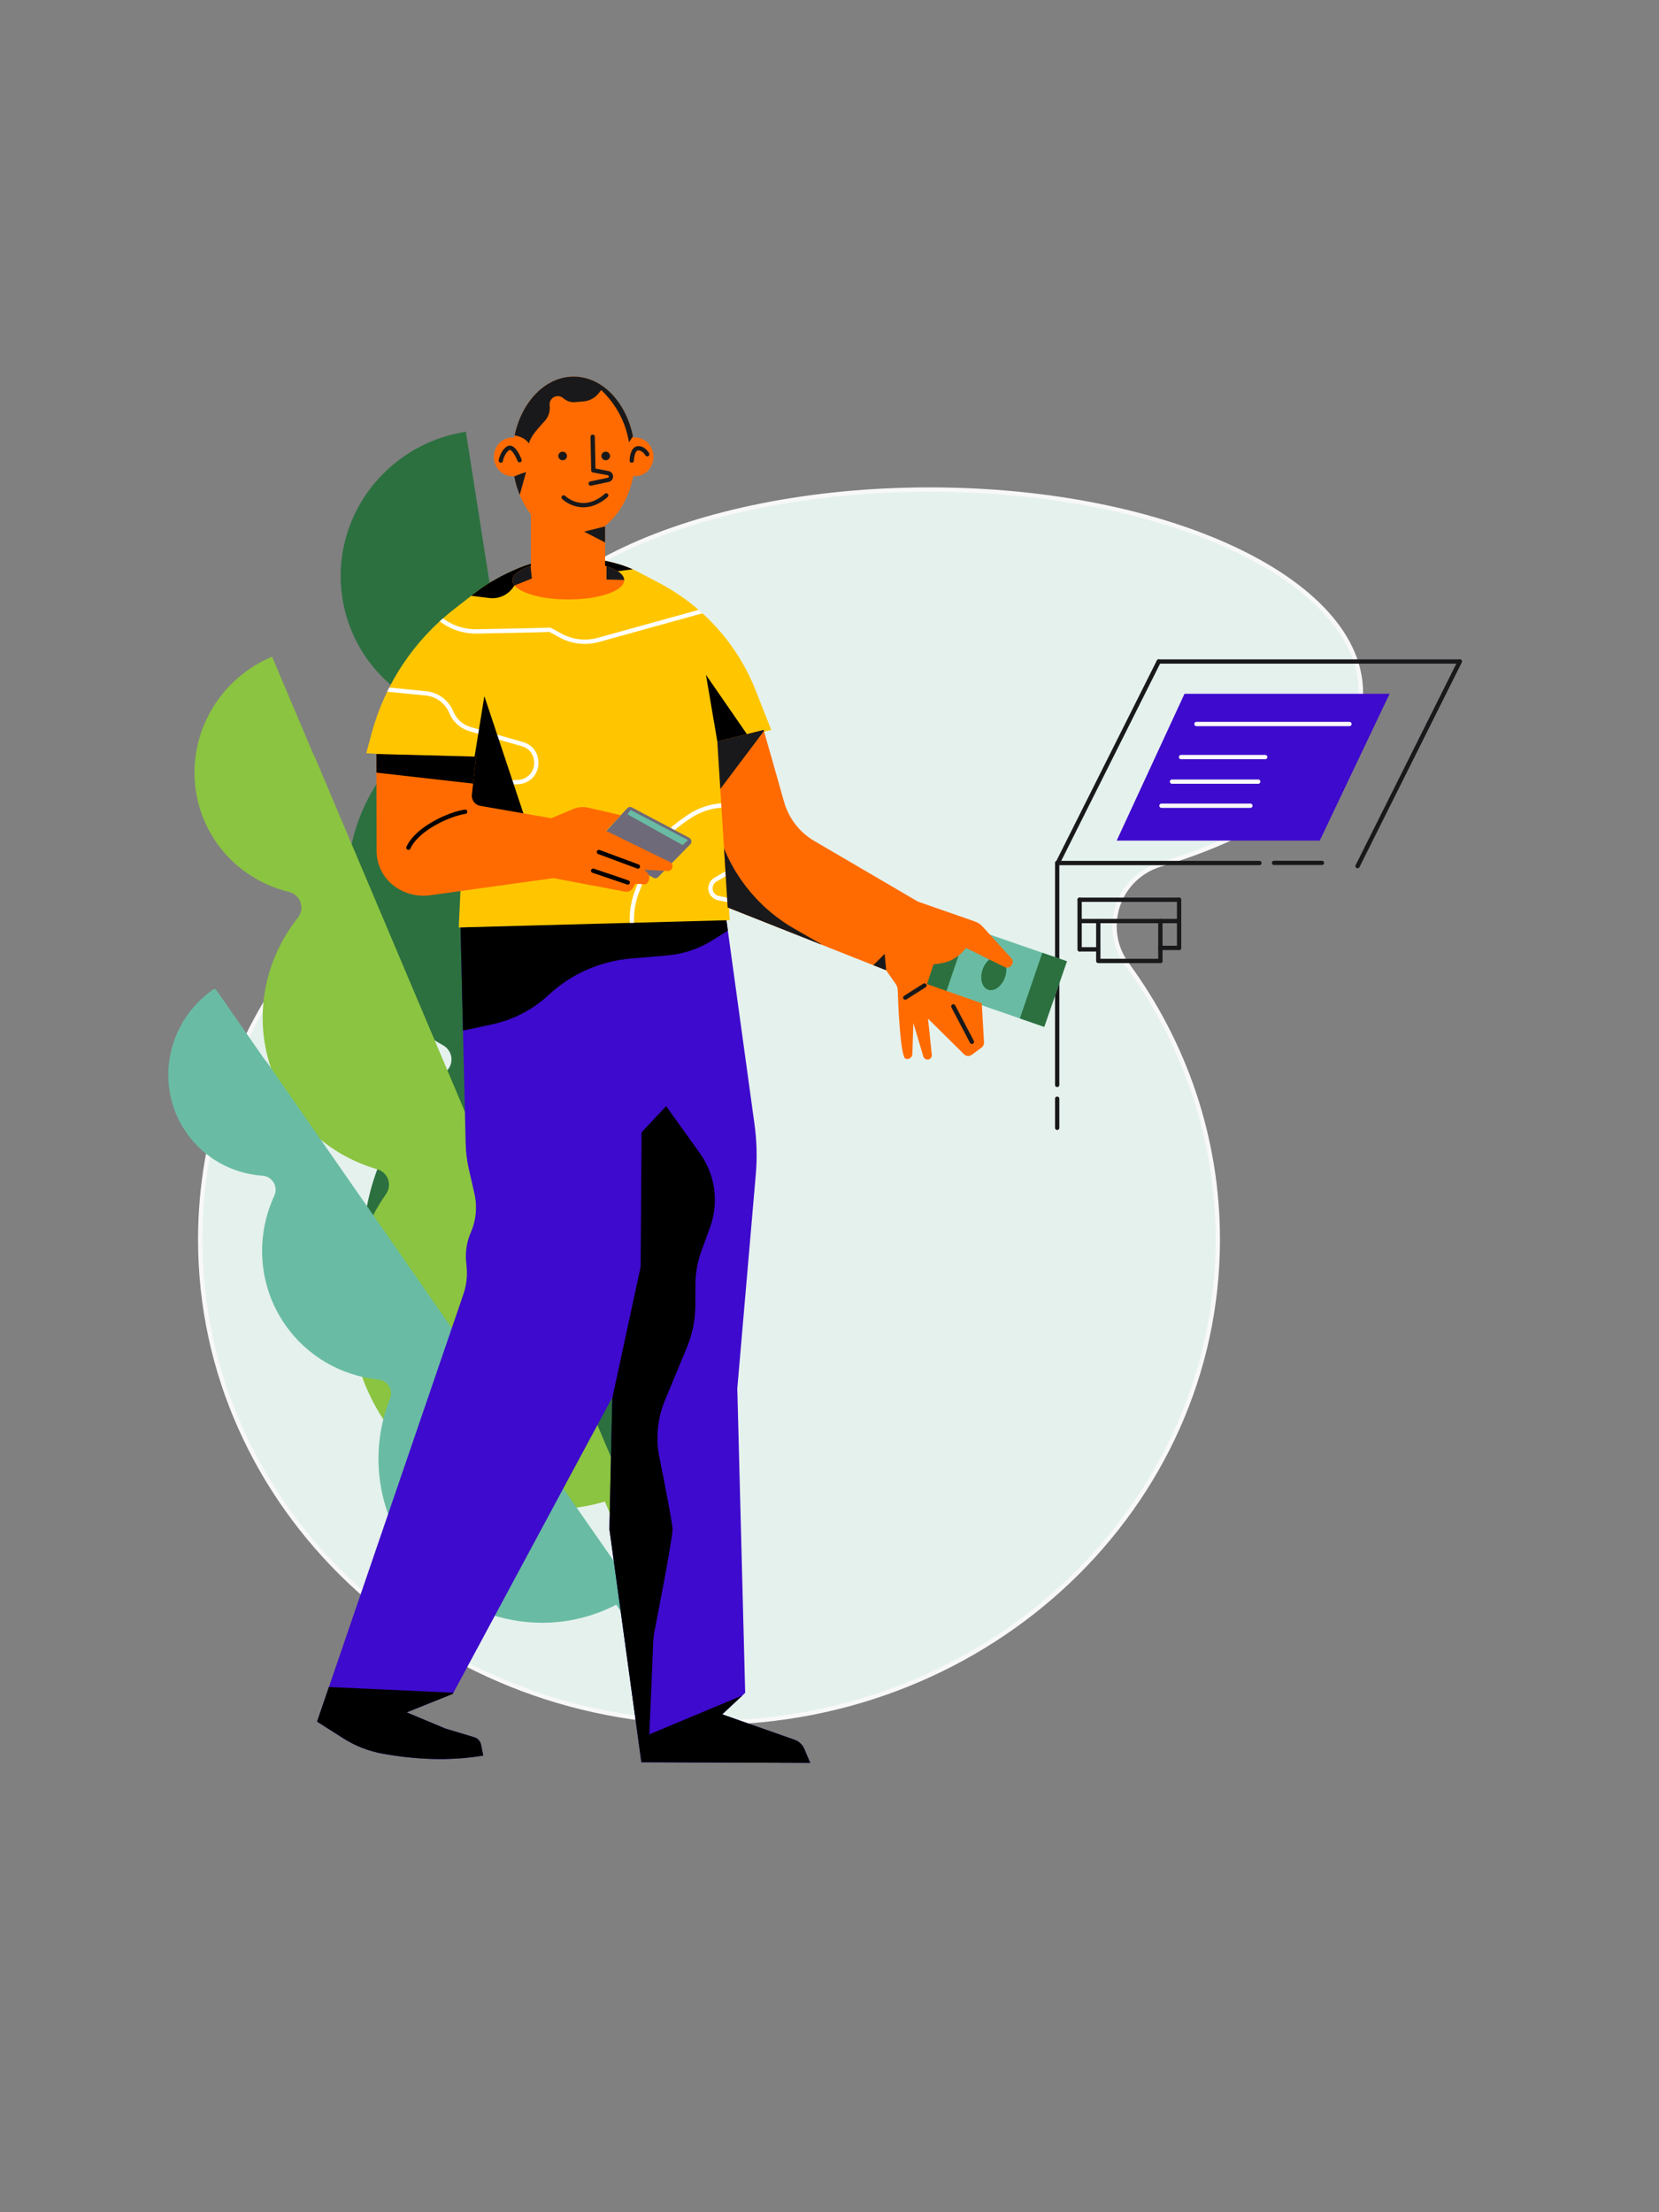 <?xml version="1.0" encoding="UTF-8" standalone="no"?>
<!DOCTYPE svg PUBLIC "-//W3C//DTD SVG 1.1//EN" "http://www.w3.org/Graphics/SVG/1.1/DTD/svg11.dtd">
<svg width="100%" height="100%" viewBox="0 0 1536 2048" version="1.1" xmlns="http://www.w3.org/2000/svg" xmlns:xlink="http://www.w3.org/1999/xlink" xml:space="preserve" xmlns:serif="http://www.serif.com/" style="fill-rule:evenodd;clip-rule:evenodd;stroke-linecap:round;stroke-linejoin:round;stroke-miterlimit:1.5;">
    <rect x="0" y="0" width="1536" height="2048" fill="#808080" stroke="none"/>
    <g transform="matrix(1,0,0,1,-7.084,-113.989)">
        <g id="Слой1">
            <path d="M509.637,838.815C483.156,813.664 468.266,785.333 468.266,755.376C468.266,651.515 647.245,567.194 867.697,567.194C1088.15,567.194 1267.13,651.515 1267.13,755.376C1267.13,822.219 1192.99,880.97 1081.38,914.357C1062.84,919.941 1048.17,934.18 1042.04,952.542C1035.9,970.904 1039.07,991.101 1050.53,1006.7C1103.53,1079.02 1134.6,1166.88 1134.6,1261.58C1134.6,1508.4 923.515,1708.79 663.522,1708.79C403.528,1708.79 192.447,1508.4 192.447,1261.58C192.447,1065.9 325.111,899.414 509.637,838.815Z" style="fill:rgb(229,241,237);stroke:rgb(248,248,249);stroke-width:4px;"/>
        </g>
    </g>
    <g transform="matrix(1.153,0,0,1.153,-193.536,80.664)">
        <g transform="matrix(0.988,-0.155,0.155,0.988,83.237,10.065)">
            <path d="M411.808,567.853L411.808,567.853L411.808,850.674L411.808,850.674L411.808,1188.63C309.055,1188.63 225.757,1104.54 225.757,1000.8C225.757,932.384 261.987,872.511 316.134,839.67C319.811,837.482 322.168,833.617 322.429,829.347C322.691,825.076 320.824,820.952 317.442,818.332C282.341,790.913 259.828,748.54 259.828,700.989C259.828,643.346 292.91,593.313 341.394,568.304C345.444,566.231 348.117,562.193 348.441,557.655C348.765,553.117 346.694,548.74 342.98,546.113C312.789,525.025 293.143,490.342 293.143,451.146C293.143,386.69 346.271,334.438 411.808,334.438L411.808,567.853Z" style="fill:rgb(44,112,64);"/>
            <g transform="matrix(1,0,0,0.878,-10.555,143.365)">
                <path d="M411.808,334.438L411.808,1410.72" style="fill:none;stroke:rgb(44,112,64);stroke-width:18.43px;"/>
            </g>
        </g>
        <g transform="matrix(0.787,-0.333,0.333,0.787,-49.139,331.211)">
            <path d="M411.808,567.853L411.808,567.853L411.808,850.674L411.808,850.674L411.808,1188.63C309.055,1188.63 225.757,1104.54 225.757,1000.8C225.757,933.432 260.885,874.347 313.659,841.198C317.83,838.62 320.492,834.18 320.802,829.286C321.112,824.392 319.031,819.652 315.218,816.568C281.395,789.11 259.828,747.53 259.828,700.989C259.828,644.489 291.611,595.3 338.529,569.821C343.088,567.357 346.079,562.741 346.467,557.573C346.854,552.405 344.583,547.396 340.442,544.28C311.69,523.053 293.143,489.229 293.143,451.146C293.143,386.69 346.271,334.438 411.808,334.438L411.808,567.853Z" style="fill:rgb(139,196,64);"/>
            <g transform="matrix(1,0,0,0.878,-10.555,143.365)">
                <path d="M411.808,334.438L411.808,1410.72" style="fill:none;stroke:rgb(139,196,64);stroke-width:21.57px;"/>
            </g>
        </g>
        <g transform="matrix(0.565,-0.393,0.393,0.565,-24.009,698.777)">
            <path d="M411.808,567.853L411.808,567.853L411.808,850.674L411.808,850.674L411.808,1188.63C309.055,1188.63 225.757,1104.54 225.757,1000.8C225.757,935.066 259.201,877.219 309.849,843.657C314.772,840.427 317.895,835.075 318.285,829.199C318.674,823.324 316.284,817.606 311.829,813.756C279.965,786.301 259.828,745.961 259.828,700.989C259.828,646.23 289.683,598.339 334.235,572.243C339.554,569.115 343.01,563.587 343.492,557.435C343.975,551.284 341.424,545.284 336.658,541.365C310.072,520.025 293.143,487.53 293.143,451.146C293.143,386.69 346.271,334.438 411.808,334.438L411.808,567.853Z" style="fill:rgb(105,188,163);stroke:rgb(105,188,163);stroke-width:5.04px;"/>
            <g transform="matrix(1,0,0,0.878,-10.555,143.365)">
                <path d="M411.808,334.438L411.808,1410.72" style="fill:none;stroke:rgb(105,188,163);stroke-width:26.79px;"/>
            </g>
        </g>
    </g>
    <g id="atm">
        <path d="M1166.05,798.959L979.31,798.959" style="fill:none;stroke:rgb(25,25,27);stroke-width:4px;"/>
        <path d="M979.31,798.959L1072.82,612.41" style="fill:none;stroke:rgb(25,25,27);stroke-width:4px;"/>
        <path d="M1072.82,612.41L1351.59,612.41" style="fill:none;stroke:rgb(25,25,27);stroke-width:4px;"/>
        <path d="M1351.59,612.41L1256.91,801.818" style="fill:none;stroke:rgb(25,25,27);stroke-width:4px;"/>
        <path d="M1179.6,798.827L1223.93,798.827" style="fill:none;stroke:rgb(25,25,27);stroke-width:4px;"/>
        <path d="M978.806,798.827L978.806,1004.38" style="fill:none;stroke:rgb(25,25,27);stroke-width:4px;"/>
        <path d="M978.806,1017.17L978.806,1044.09" style="fill:none;stroke:rgb(25,25,27);stroke-width:4px;"/>
        <path d="M999.571,832.941L999.571,878.912" style="fill:none;stroke:rgb(25,25,27);stroke-width:4px;"/>
        <path d="M999.571,832.941L1091.67,832.941" style="fill:none;stroke:rgb(25,25,27);stroke-width:4px;"/>
        <path d="M1091.67,832.941L1091.67,877.536" style="fill:none;stroke:rgb(25,25,27);stroke-width:4px;"/>
        <path d="M1091.67,877.536L1074.26,877.536" style="fill:none;stroke:rgb(25,25,27);stroke-width:4px;"/>
        <path d="M999.735,878.887L1015.39,878.887" style="fill:none;stroke:rgb(25,25,27);stroke-width:4px;"/>
        <path d="M1000.81,852.664L1090.67,852.664" style="fill:none;stroke:rgb(25,25,27);stroke-width:4px;"/>
        <path d="M1016.85,852.804L1016.85,889.491" style="fill:none;stroke:rgb(25,25,27);stroke-width:4px;"/>
        <path d="M1074.34,852.664L1074.34,889.613" style="fill:none;stroke:rgb(25,25,27);stroke-width:4px;"/>
        <path d="M1017,889.613L1074.34,889.613" style="fill:none;stroke:rgb(25,25,27);stroke-width:4px;"/>
        <path d="M1033.91,778.197L1221.9,778.197L1286.55,642.304L1096.67,642.304L1033.91,778.197Z" style="fill:rgb(62,10,205);"/>
        <path d="M1107.76,670.268L1249.4,670.268" style="fill:none;stroke:rgb(248,248,249);stroke-width:4px;"/>
        <path d="M1093.47,700.875L1171.4,700.875" style="fill:none;stroke:rgb(248,248,249);stroke-width:4px;"/>
        <path d="M1085.1,723.617L1164.95,723.617" style="fill:none;stroke:rgb(248,248,249);stroke-width:4px;"/>
        <path d="M1075.37,745.915L1157.69,745.915" style="fill:none;stroke:rgb(248,248,249);stroke-width:4px;"/>
    </g>
    <g id="мужчина">
        <path d="M426.405,858.605L672.319,850.131C672.319,850.131 690.981,985.749 698.589,1041.03C700.696,1056.34 701.088,1071.84 699.757,1087.24C694.852,1144 682.634,1285.38 682.634,1285.38L689.937,1567.21L668.684,1587.08C668.684,1587.08 717.864,1604.37 735.692,1610.63C739.741,1612.06 743.001,1615.12 744.67,1619.08C747.03,1624.67 750.132,1632.01 750.132,1632.01L593.812,1631.42L564.238,1415.67L566.902,1293.6L419.246,1568.1L376.498,1585.26L412.472,1600.28C412.472,1600.28 430.181,1605.61 439.18,1608.31C442.332,1609.26 444.708,1611.87 445.361,1615.09C446.266,1619.56 447.422,1625.26 447.422,1625.26C415.897,1630.56 385.152,1628.94 354.829,1623.6C341.637,1621.31 329.033,1616.41 317.75,1609.21C306.58,1602.13 293.557,1593.81 293.557,1593.81C293.557,1593.81 405.896,1265.75 429.062,1198.1C431.797,1190.11 432.815,1181.64 432.05,1173.23C431.888,1171.46 431.721,1169.62 431.557,1167.82C430.722,1158.65 432.22,1149.41 435.912,1140.97C435.912,1140.97 435.912,1140.97 435.912,1140.97C440.824,1129.74 442.011,1117.23 439.299,1105.28C437.558,1097.6 435.588,1088.92 434.053,1082.15C432.302,1074.44 431.326,1066.56 431.138,1058.65C430.081,1013.95 426.405,858.605 426.405,858.605Z" style="fill:rgb(62,10,205);"/>
        <clipPath id="_clip1">
            <path d="M426.405,858.605L672.319,850.131C672.319,850.131 690.981,985.749 698.589,1041.03C700.696,1056.34 701.088,1071.84 699.757,1087.24C694.852,1144 682.634,1285.38 682.634,1285.38L689.937,1567.21L668.684,1587.08C668.684,1587.08 717.864,1604.37 735.692,1610.63C739.741,1612.06 743.001,1615.12 744.67,1619.08C747.03,1624.67 750.132,1632.01 750.132,1632.01L593.812,1631.42L564.238,1415.67L566.902,1293.6L419.246,1568.1L376.498,1585.26L412.472,1600.28C412.472,1600.28 430.181,1605.61 439.18,1608.31C442.332,1609.26 444.708,1611.87 445.361,1615.09C446.266,1619.56 447.422,1625.26 447.422,1625.26C415.897,1630.56 385.152,1628.94 354.829,1623.6C341.637,1621.31 329.033,1616.41 317.75,1609.21C306.58,1602.13 293.557,1593.81 293.557,1593.81C293.557,1593.81 405.896,1265.75 429.062,1198.1C431.797,1190.11 432.815,1181.64 432.05,1173.23C431.888,1171.46 431.721,1169.62 431.557,1167.82C430.722,1158.65 432.22,1149.41 435.912,1140.97C435.912,1140.97 435.912,1140.97 435.912,1140.97C440.824,1129.74 442.011,1117.23 439.299,1105.28C437.558,1097.6 435.588,1088.92 434.053,1082.15C432.302,1074.44 431.326,1066.56 431.138,1058.65C430.081,1013.95 426.405,858.605 426.405,858.605Z"/>
        </clipPath>
        <g clip-path="url(#_clip1)">
            <path d="M594.002,1048.26L616.748,1024C616.748,1024 633.28,1047.09 648.044,1067.72C662.239,1087.55 665.757,1113.1 657.45,1136.02C654.513,1144.13 651.57,1152.25 649.186,1158.83C645.736,1168.35 643.943,1178.39 643.884,1188.52C643.848,1194.76 643.806,1202.07 643.768,1208.73C643.691,1222.03 641.03,1235.2 635.932,1247.49C630.096,1261.55 622.019,1281.02 615.586,1296.53C608.726,1313.06 606.941,1331.26 610.46,1348.82C615.664,1374.81 622.721,1411 622.655,1415.83C622.525,1425.31 609.235,1493.42 605.816,1510.79C605.288,1513.47 604.964,1516.19 604.85,1518.92C604.106,1536.62 601.21,1605.6 601.21,1605.6L709.18,1560.48L779.734,1664.9L551.864,1664L566.696,1295.33L593.138,1172.75L594.002,1048.26Z"/>
            <path d="M411.482,850.131L412.378,957.612C412.378,957.612 435.394,952.671 455.618,948.33C475.238,944.118 493.354,934.68 508.048,921.015C508.048,921.015 508.048,921.015 508.049,921.015C528.838,901.682 555.495,889.857 583.779,887.42C595.543,886.407 607.786,885.352 617.849,884.486C632.54,883.22 646.723,878.495 659.238,870.698C674.101,861.437 692.246,850.131 692.246,850.131L411.482,850.131Z"/>
            <path d="M275.76,1560.48L457.281,1568.77L466.602,1667.88L263.236,1681.49L275.76,1560.48Z"/>
        </g>
        <path d="M339.115,697.257L431.856,703.811L424.753,858.605L675.65,851.849L664.785,687.781L714.06,675.737C714.06,675.737 707.533,659.169 699.716,639.33C682.824,596.454 651.08,561.081 610.276,539.663C603.308,536.006 596.903,532.644 591.803,529.967C584.025,525.884 575.771,522.78 567.23,520.725C565.855,520.395 564.409,520.047 562.911,519.687C535.734,513.149 507.2,515.174 481.22,525.486C480.879,525.621 480.541,525.755 480.204,525.889C465.498,531.725 451.694,539.617 439.203,549.328C433.598,553.686 427.141,558.705 420.408,563.94C383.184,592.881 356.404,633.163 344.124,678.687C341.193,689.554 339.115,697.257 339.115,697.257Z" style="fill:rgb(255,198,0);"/>
        <clipPath id="_clip2">
            <path d="M339.115,697.257L431.856,703.811L424.753,858.605L675.65,851.849L664.785,687.781L714.06,675.737C714.06,675.737 707.533,659.169 699.716,639.33C682.824,596.454 651.08,561.081 610.276,539.663C603.308,536.006 596.903,532.644 591.803,529.967C584.025,525.884 575.771,522.78 567.23,520.725C565.855,520.395 564.409,520.047 562.911,519.687C535.734,513.149 507.2,515.174 481.22,525.486C480.879,525.621 480.541,525.755 480.204,525.889C465.498,531.725 451.694,539.617 439.203,549.328C433.598,553.686 427.141,558.705 420.408,563.94C383.184,592.881 356.404,633.163 344.124,678.687C341.193,689.554 339.115,697.257 339.115,697.257Z"/>
        </clipPath>
        <g clip-path="url(#_clip2)">
            <path d="M392.794,554.987C392.794,554.987 394.222,557.211 396.302,560.449C406.131,575.749 423.186,584.865 441.368,584.538C469.4,584.031 507.576,583.285 508.358,582.961C508.851,582.757 513.134,585.063 518.109,587.911C529.025,594.13 541.971,595.739 554.078,592.383C596.293,580.681 692.861,553.911 692.861,553.911L600.793,491.635L392.794,554.987Z" style="fill:none;stroke:white;stroke-width:4px;"/>
            <path d="M688.544,773.476L674.503,745.584C674.503,745.584 674.503,745.584 674.502,745.584C661.121,745.113 647.951,749.013 636.985,756.695C635.308,757.87 633.585,759.077 631.856,760.288C616.444,771.085 604.633,786.265 597.956,803.857C595.129,811.305 592.138,819.184 589.582,825.92C585.277,837.262 583.963,849.521 585.767,861.518C586.761,868.128 587.643,873.995 587.643,873.995L667.459,874.817L705.844,855.182L681.249,834.673C681.249,834.673 673.714,833.161 665.198,831.452C661.436,830.697 658.531,827.699 657.896,823.915C657.261,820.132 659.028,816.349 662.337,814.407C672.213,808.613 681.869,802.947 681.869,802.947L688.544,773.476Z" style="fill:none;stroke:white;stroke-width:4px;"/>
            <path d="M296.794,632.235C296.794,632.235 362.339,638.717 394.275,641.875C404.787,642.914 413.864,649.676 417.869,659.451C417.869,659.452 417.87,659.452 417.87,659.453C420.966,667.01 427.352,672.735 435.202,674.989C448.942,678.935 470.868,685.232 484.032,689.013C490.725,690.935 495.596,696.706 496.369,703.626C496.402,703.92 496.435,704.217 496.468,704.515C497.004,709.317 495.538,714.127 492.414,717.812C489.291,721.498 484.786,723.733 479.962,723.992C433.585,726.476 316.385,732.755 316.385,732.755L296.794,632.235Z" style="fill:none;stroke:white;stroke-width:4px;"/>
            <path d="M430.853,753.101L448.448,644.411L487.643,762.201L430.853,753.101Z"/>
            <path d="M419.7,549.534C419.7,549.534 438.55,551.856 453.077,553.645C462.958,554.862 472.523,549.677 476.896,540.733C476.896,540.733 476.896,540.733 476.896,540.733L590.19,526.505C590.19,526.505 570.974,511.906 571.234,509.314C571.494,506.721 465.499,515.117 464.454,516.835C463.408,518.552 419.7,549.534 419.7,549.534Z"/>
            <path d="M664.281,687.266L653.617,624.724L691.626,679.789L664.281,687.266Z"/>
        </g>
        <g transform="matrix(0.327,-0.945,0.945,0.327,-227.112,1461.66)">
            <rect x="873.355" y="839.849" width="64.269" height="121.355" style="fill:rgb(105,188,163);"/>
            <clipPath id="_clip3">
                <rect x="873.355" y="839.849" width="64.269" height="121.355"/>
            </clipPath>
            <g clip-path="url(#_clip3)">
                <g transform="matrix(0.004,1,-1,0.004,1814.58,-4.078)">
                    <rect x="937.625" y="875.047" width="26.123" height="75.163" style="fill:rgb(44,112,64);"/>
                </g>
                <g transform="matrix(0.004,1,-1,0.004,1815.49,-102.706)">
                    <rect x="937.625" y="875.047" width="26.123" height="75.163" style="fill:rgb(44,112,64);"/>
                </g>
                <g transform="matrix(-0.002,1,-1,-0.002,1799.13,-28.522)">
                    <ellipse cx="931.189" cy="892.36" rx="10.979" ry="16.031" style="fill:rgb(44,112,64);"/>
                </g>
            </g>
        </g>
        <g transform="matrix(0.998,0.064,-0.064,0.998,50.168,-36.379)">
            <path d="M549.648,785.955C549.648,785.955 573.012,757.21 579.672,749.016C580.705,747.744 582.464,747.327 583.958,748C593.343,752.223 626.222,767.021 638.624,772.602C639.75,773.109 640.57,774.118 640.836,775.323C641.103,776.529 640.784,777.789 639.977,778.723C632.936,786.869 617.093,805.197 612.104,810.969C611.192,812.024 609.698,812.361 608.421,811.8C597.608,807.045 549.648,785.955 549.648,785.955Z" style="fill:rgb(110,106,121);"/>
            <clipPath id="_clip4">
                <path d="M549.648,785.955C549.648,785.955 573.012,757.21 579.672,749.016C580.705,747.744 582.464,747.327 583.958,748C593.343,752.223 626.222,767.021 638.624,772.602C639.75,773.109 640.57,774.118 640.836,775.323C641.103,776.529 640.784,777.789 639.977,778.723C632.936,786.869 617.093,805.197 612.104,810.969C611.192,812.024 609.698,812.361 608.421,811.8C597.608,807.045 549.648,785.955 549.648,785.955Z"/>
            </clipPath>
            <g clip-path="url(#_clip4)">
                <path d="M582.834,750.451L580.222,754.625L633.056,779.802L637.646,774.8L582.834,750.451Z" style="fill:rgb(105,188,163);"/>
            </g>
        </g>
        <path d="M348.536,698.036L440.871,700.484C440.871,700.484 438.346,722.778 436.891,735.631C436.327,740.608 439.738,745.162 444.673,746.022C464.378,749.455 510.39,757.472 510.39,757.472C510.39,757.472 522.855,752.255 530.901,748.887C535.234,747.073 540.028,746.664 544.606,747.717C555.401,750.199 574.806,754.662 574.806,754.662L560.96,769.063C560.96,769.063 607.357,791.735 620.148,797.985C622.035,798.907 623.025,801.019 622.527,803.059C622.527,803.059 622.527,803.06 622.527,803.061C622.026,805.113 620.129,806.515 618.02,806.39C611.068,805.98 596.59,805.126 596.59,805.126C596.59,805.126 597.749,806.304 599.208,807.786C600.652,809.255 601.375,811.285 601.183,813.336C600.991,815.387 599.903,817.248 598.211,818.422C598.211,818.423 598.211,818.423 598.211,818.423C597.84,818.68 597.391,818.802 596.94,818.768C594.783,818.604 588.354,818.114 588.354,818.114C588.354,818.114 587.142,820.163 585.926,822.22C584.453,824.713 581.577,826.015 578.732,825.477C562.85,822.476 512.507,812.963 512.507,812.963C512.507,812.963 433.898,823.859 398.284,828.795C387.223,830.328 375.985,827.741 366.708,821.526C366.708,821.526 366.707,821.526 366.707,821.526C355.46,813.99 348.701,801.351 348.679,787.812C348.627,755.399 348.536,698.036 348.536,698.036Z" style="fill:rgb(255,107,0);"/>
        <clipPath id="_clip5">
            <path d="M348.536,698.036L440.871,700.484C440.871,700.484 438.346,722.778 436.891,735.631C436.327,740.608 439.738,745.162 444.673,746.022C464.378,749.455 510.39,757.472 510.39,757.472C510.39,757.472 522.855,752.255 530.901,748.887C535.234,747.073 540.028,746.664 544.606,747.717C555.401,750.199 574.806,754.662 574.806,754.662L560.96,769.063C560.96,769.063 607.357,791.735 620.148,797.985C622.035,798.907 623.025,801.019 622.527,803.059C622.527,803.059 622.527,803.06 622.527,803.061C622.026,805.113 620.129,806.515 618.02,806.39C611.068,805.98 596.59,805.126 596.59,805.126C596.59,805.126 597.749,806.304 599.208,807.786C600.652,809.255 601.375,811.285 601.183,813.336C600.991,815.387 599.903,817.248 598.211,818.422C598.211,818.423 598.211,818.423 598.211,818.423C597.84,818.68 597.391,818.802 596.94,818.768C594.783,818.604 588.354,818.114 588.354,818.114C588.354,818.114 587.142,820.163 585.926,822.22C584.453,824.713 581.577,826.015 578.732,825.477C562.85,822.476 512.507,812.963 512.507,812.963C512.507,812.963 433.898,823.859 398.284,828.795C387.223,830.328 375.985,827.741 366.708,821.526C366.708,821.526 366.707,821.526 366.707,821.526C355.46,813.99 348.701,801.351 348.679,787.812C348.627,755.399 348.536,698.036 348.536,698.036Z"/>
        </clipPath>
        <g clip-path="url(#_clip5)">
            <path d="M339.115,687.266L447.217,698.036L451.26,726.946L334.179,713.653L339.115,687.266Z"/>
            <path d="M378.163,784.761C378.163,784.761 381.889,774.243 399.597,763.631C417.306,753.019 430.677,751.482 430.677,751.482" style="fill:none;stroke:black;stroke-width:4px;"/>
            <path d="M590.603,802.173L554.552,788.776" style="fill:none;stroke:black;stroke-width:4px;"/>
            <path d="M581.22,816.937L549.178,806.08" style="fill:none;stroke:black;stroke-width:4px;"/>
        </g>
        <path d="M476.059,405.108C482.167,372.704 504.53,348.646 531.152,348.646C557.773,348.646 580.137,372.704 586.244,405.108C586.787,405.053 587.337,405.025 587.893,405.025C597.347,405.025 605.022,413.056 605.022,422.947C605.022,432.838 597.347,440.869 587.893,440.869C587.337,440.869 586.787,440.841 586.244,440.787C582.574,460.258 573.035,476.715 560.229,486.751L560.229,523.732C571.07,527.002 577.922,531.804 577.922,537.154C577.922,546.996 554.731,554.987 526.166,554.987C497.601,554.987 474.41,546.996 474.41,537.154C474.41,531.898 481.024,527.17 491.538,523.905L491.538,476.124C484.091,466.61 478.632,454.439 476.059,440.787C475.516,440.841 474.966,440.869 474.41,440.869C464.956,440.869 457.281,432.838 457.281,422.947C457.281,413.056 464.956,405.025 474.41,405.025C474.966,405.025 475.516,405.053 476.059,405.108Z" style="fill:rgb(255,107,0);"/>
        <clipPath id="_clip6">
            <path d="M476.059,405.108C482.167,372.704 504.53,348.646 531.152,348.646C557.773,348.646 580.137,372.704 586.244,405.108C586.787,405.053 587.337,405.025 587.893,405.025C597.347,405.025 605.022,413.056 605.022,422.947C605.022,432.838 597.347,440.869 587.893,440.869C587.337,440.869 586.787,440.841 586.244,440.787C582.574,460.258 573.035,476.715 560.229,486.751L560.229,523.732C571.07,527.002 577.922,531.804 577.922,537.154C577.922,546.996 554.731,554.987 526.166,554.987C497.601,554.987 474.41,546.996 474.41,537.154C474.41,531.898 481.024,527.17 491.538,523.905L491.538,476.124C484.091,466.61 478.632,454.439 476.059,440.787C475.516,440.841 474.966,440.869 474.41,440.869C464.956,440.869 457.281,432.838 457.281,422.947C457.281,413.056 464.956,405.025 474.41,405.025C474.966,405.025 475.516,405.053 476.059,405.108Z"/>
        </clipPath>
        <g clip-path="url(#_clip6)">
            <path d="M470.41,401.981C477.418,403.181 485.114,403.96 489.688,410.532C491.645,403.183 498.62,396.207 504.613,389.447C507.597,386.047 509.169,381.635 509.007,377.114C509.013,377.113 509.013,377.113 509.013,377.113C509.012,377.109 509.012,377.106 509.012,377.102C509.008,377.022 508.962,376.093 508.892,374.671C508.74,371.612 510.442,368.761 513.207,367.443C515.971,366.125 519.257,366.597 521.539,368.64C521.54,368.64 521.54,368.641 521.541,368.641C524.53,371.318 528.494,372.639 532.491,372.289C534.909,372.078 537.715,371.833 540.312,371.606C545.77,371.129 550.794,368.44 554.218,364.164C555.584,362.458 556.673,361.097 556.673,361.097C570.596,374.516 579.159,390.634 582.363,409.451L587.186,402.212L577.927,344.489L518.822,338.261L481.797,359.634L470.41,401.981Z" style="fill:rgb(25,25,27);"/>
            <path d="M473.008,442C477.498,440.894 480.339,438.906 487.073,437.093L479.76,463.275L473.008,442Z" style="fill:rgb(25,25,27);"/>
            <path d="M561.292,487.071L561.565,502.907L540.781,492.161L561.292,487.071Z" style="fill:rgb(25,25,27);"/>
            <path d="M490.74,518.867L492.379,535.595L471.733,543.933L469.72,531.155L490.74,518.867Z" style="fill:rgb(25,25,27);"/>
            <path d="M561.565,523.812L561.565,536.499L582.253,537.025L582.252,524.766L561.565,523.812Z" style="fill:rgb(25,25,27);"/>
            <g transform="matrix(1,0,0,1,-0.483,-2.359)">
                <ellipse cx="521.413" cy="424.483" rx="4.011" ry="3.974" style="fill:rgb(25,25,27);"/>
            </g>
            <g transform="matrix(1,0,0,1,39.422,-2.359)">
                <ellipse cx="521.413" cy="424.483" rx="4.011" ry="3.974" style="fill:rgb(25,25,27);"/>
            </g>
            <path d="M546.936,447.649C546.936,447.649 557.544,445.407 563.198,444.212C564.071,444.027 564.822,443.476 565.259,442.698C565.696,441.921 565.778,440.993 565.482,440.151C565.482,440.15 565.481,440.149 565.481,440.148C565.088,439.03 564.128,438.207 562.963,437.99C558.834,437.221 549.349,435.452 549.349,435.452L548.73,404.404" style="fill:none;stroke:rgb(25,25,27);stroke-width:4px;"/>
            <path d="M521.845,460.475C521.845,460.475 528.982,467.822 540.698,467.639C552.414,467.455 561.264,458.618 561.264,458.618" style="fill:none;stroke:rgb(25,25,27);stroke-width:4px;"/>
            <path d="M584.895,426.378C584.895,426.378 585.178,415.405 590.599,415.017C596.021,414.629 599.265,420.531 599.265,420.531" style="fill:none;stroke:rgb(25,25,27);stroke-width:4px;"/>
            <path d="M463.654,426.378C463.654,426.378 465.216,418.261 470.41,414.999C475.604,411.736 481.05,426.026 481.05,426.026" style="fill:none;stroke:rgb(25,25,27);stroke-width:4px;"/>
        </g>
        <path d="M664.158,686.488L707.019,675.733C707.019,675.733 718.38,715.709 725.993,742.496C730.306,757.669 740.315,770.589 753.929,778.555C787.677,798.303 849.815,834.664 849.815,834.664C849.815,834.664 889.428,848.477 902.553,853.053C905.288,854.007 907.742,855.629 909.69,857.773C915.936,864.643 930.343,880.489 936.263,887.001C937.815,888.708 938.066,891.228 936.883,893.208C936.883,893.208 936.882,893.208 936.882,893.209C935.482,895.551 932.517,896.427 930.069,895.221C919.695,890.11 894.294,877.596 894.294,877.596C894.294,877.596 893.983,877.994 893.473,878.648C887.721,886.015 879.3,890.821 870.032,892.025C866.797,892.446 864.303,892.77 864.303,892.77L858.292,911.051L908.976,928.786C908.976,928.786 910.525,955.839 911.05,964.998C911.156,966.865 910.317,968.659 908.816,969.773C906.385,971.577 902.59,974.393 899.746,976.504C897.544,978.138 894.479,977.92 892.531,975.991C883.446,966.996 859.221,943.01 859.221,943.01C859.221,943.01 861.674,966.603 862.713,976.598C862.828,977.712 862.462,978.822 861.705,979.647C860.948,980.472 859.875,980.933 858.755,980.914C858.755,980.914 858.754,980.914 858.754,980.914C856.94,980.884 855.355,979.681 854.837,977.941C852.393,969.728 845.637,947.024 845.637,947.024C845.637,947.024 844.997,967.288 844.73,975.726C844.649,978.323 842.52,980.387 839.92,980.388C838.866,980.388 837.933,980.128 837.507,979.345C833.248,971.507 831.576,929.082 831.177,916.782C831.111,914.599 830.406,912.484 829.151,910.697C826.073,906.316 820.392,898.229 820.392,898.229L673.753,840.145L664.158,686.488Z" style="fill:rgb(255,107,0);"/>
        <clipPath id="_clip7">
            <path d="M664.158,686.488L707.019,675.733C707.019,675.733 718.38,715.709 725.993,742.496C730.306,757.669 740.315,770.589 753.929,778.555C787.677,798.303 849.815,834.664 849.815,834.664C849.815,834.664 889.428,848.477 902.553,853.053C905.288,854.007 907.742,855.629 909.69,857.773C915.936,864.643 930.343,880.489 936.263,887.001C937.815,888.708 938.066,891.228 936.883,893.208C936.883,893.208 936.882,893.208 936.882,893.209C935.482,895.551 932.517,896.427 930.069,895.221C919.695,890.11 894.294,877.596 894.294,877.596C894.294,877.596 893.983,877.994 893.473,878.648C887.721,886.015 879.3,890.821 870.032,892.025C866.797,892.446 864.303,892.77 864.303,892.77L858.292,911.051L908.976,928.786C908.976,928.786 910.525,955.839 911.05,964.998C911.156,966.865 910.317,968.659 908.816,969.773C906.385,971.577 902.59,974.393 899.746,976.504C897.544,978.138 894.479,977.92 892.531,975.991C883.446,966.996 859.221,943.01 859.221,943.01C859.221,943.01 861.674,966.603 862.713,976.598C862.828,977.712 862.462,978.822 861.705,979.647C860.948,980.472 859.875,980.933 858.755,980.914C858.755,980.914 858.754,980.914 858.754,980.914C856.94,980.884 855.355,979.681 854.837,977.941C852.393,969.728 845.637,947.024 845.637,947.024C845.637,947.024 844.997,967.288 844.73,975.726C844.649,978.323 842.52,980.387 839.92,980.388C838.866,980.388 837.933,980.128 837.507,979.345C833.248,971.507 831.576,929.082 831.177,916.782C831.111,914.599 830.406,912.484 829.151,910.697C826.073,906.316 820.392,898.229 820.392,898.229L673.753,840.145L664.158,686.488Z"/>
        </clipPath>
        <g clip-path="url(#_clip7)">
            <path d="M661.632,685.598L708.633,674.927L665.672,732.06L661.632,685.598Z" style="fill:rgb(25,25,27);"/>
            <path d="M664.158,767.089C664.158,767.089 664.158,767.089 664.158,767.089C674.633,806.28 700.326,839.664 735.528,859.824C749.579,867.871 760.8,874.297 760.8,874.297L693.105,860.731L654.581,835.359L664.158,767.089Z" style="fill:rgb(25,25,27);"/>
            <path d="M820.483,897.825L819.065,883.052L805.389,896.753L820.483,897.825Z" style="fill:rgb(25,25,27);"/>
            <g transform="matrix(1,0,0,1,-3.849,0.112)">
                <path d="M842.005,923.45L859.744,912.214" style="fill:none;stroke:rgb(25,25,27);stroke-width:4px;"/>
            </g>
            <path d="M882.625,931.66L899.825,964.486" style="fill:none;stroke:rgb(25,25,27);stroke-width:4px;"/>
        </g>
    </g>
</svg>
